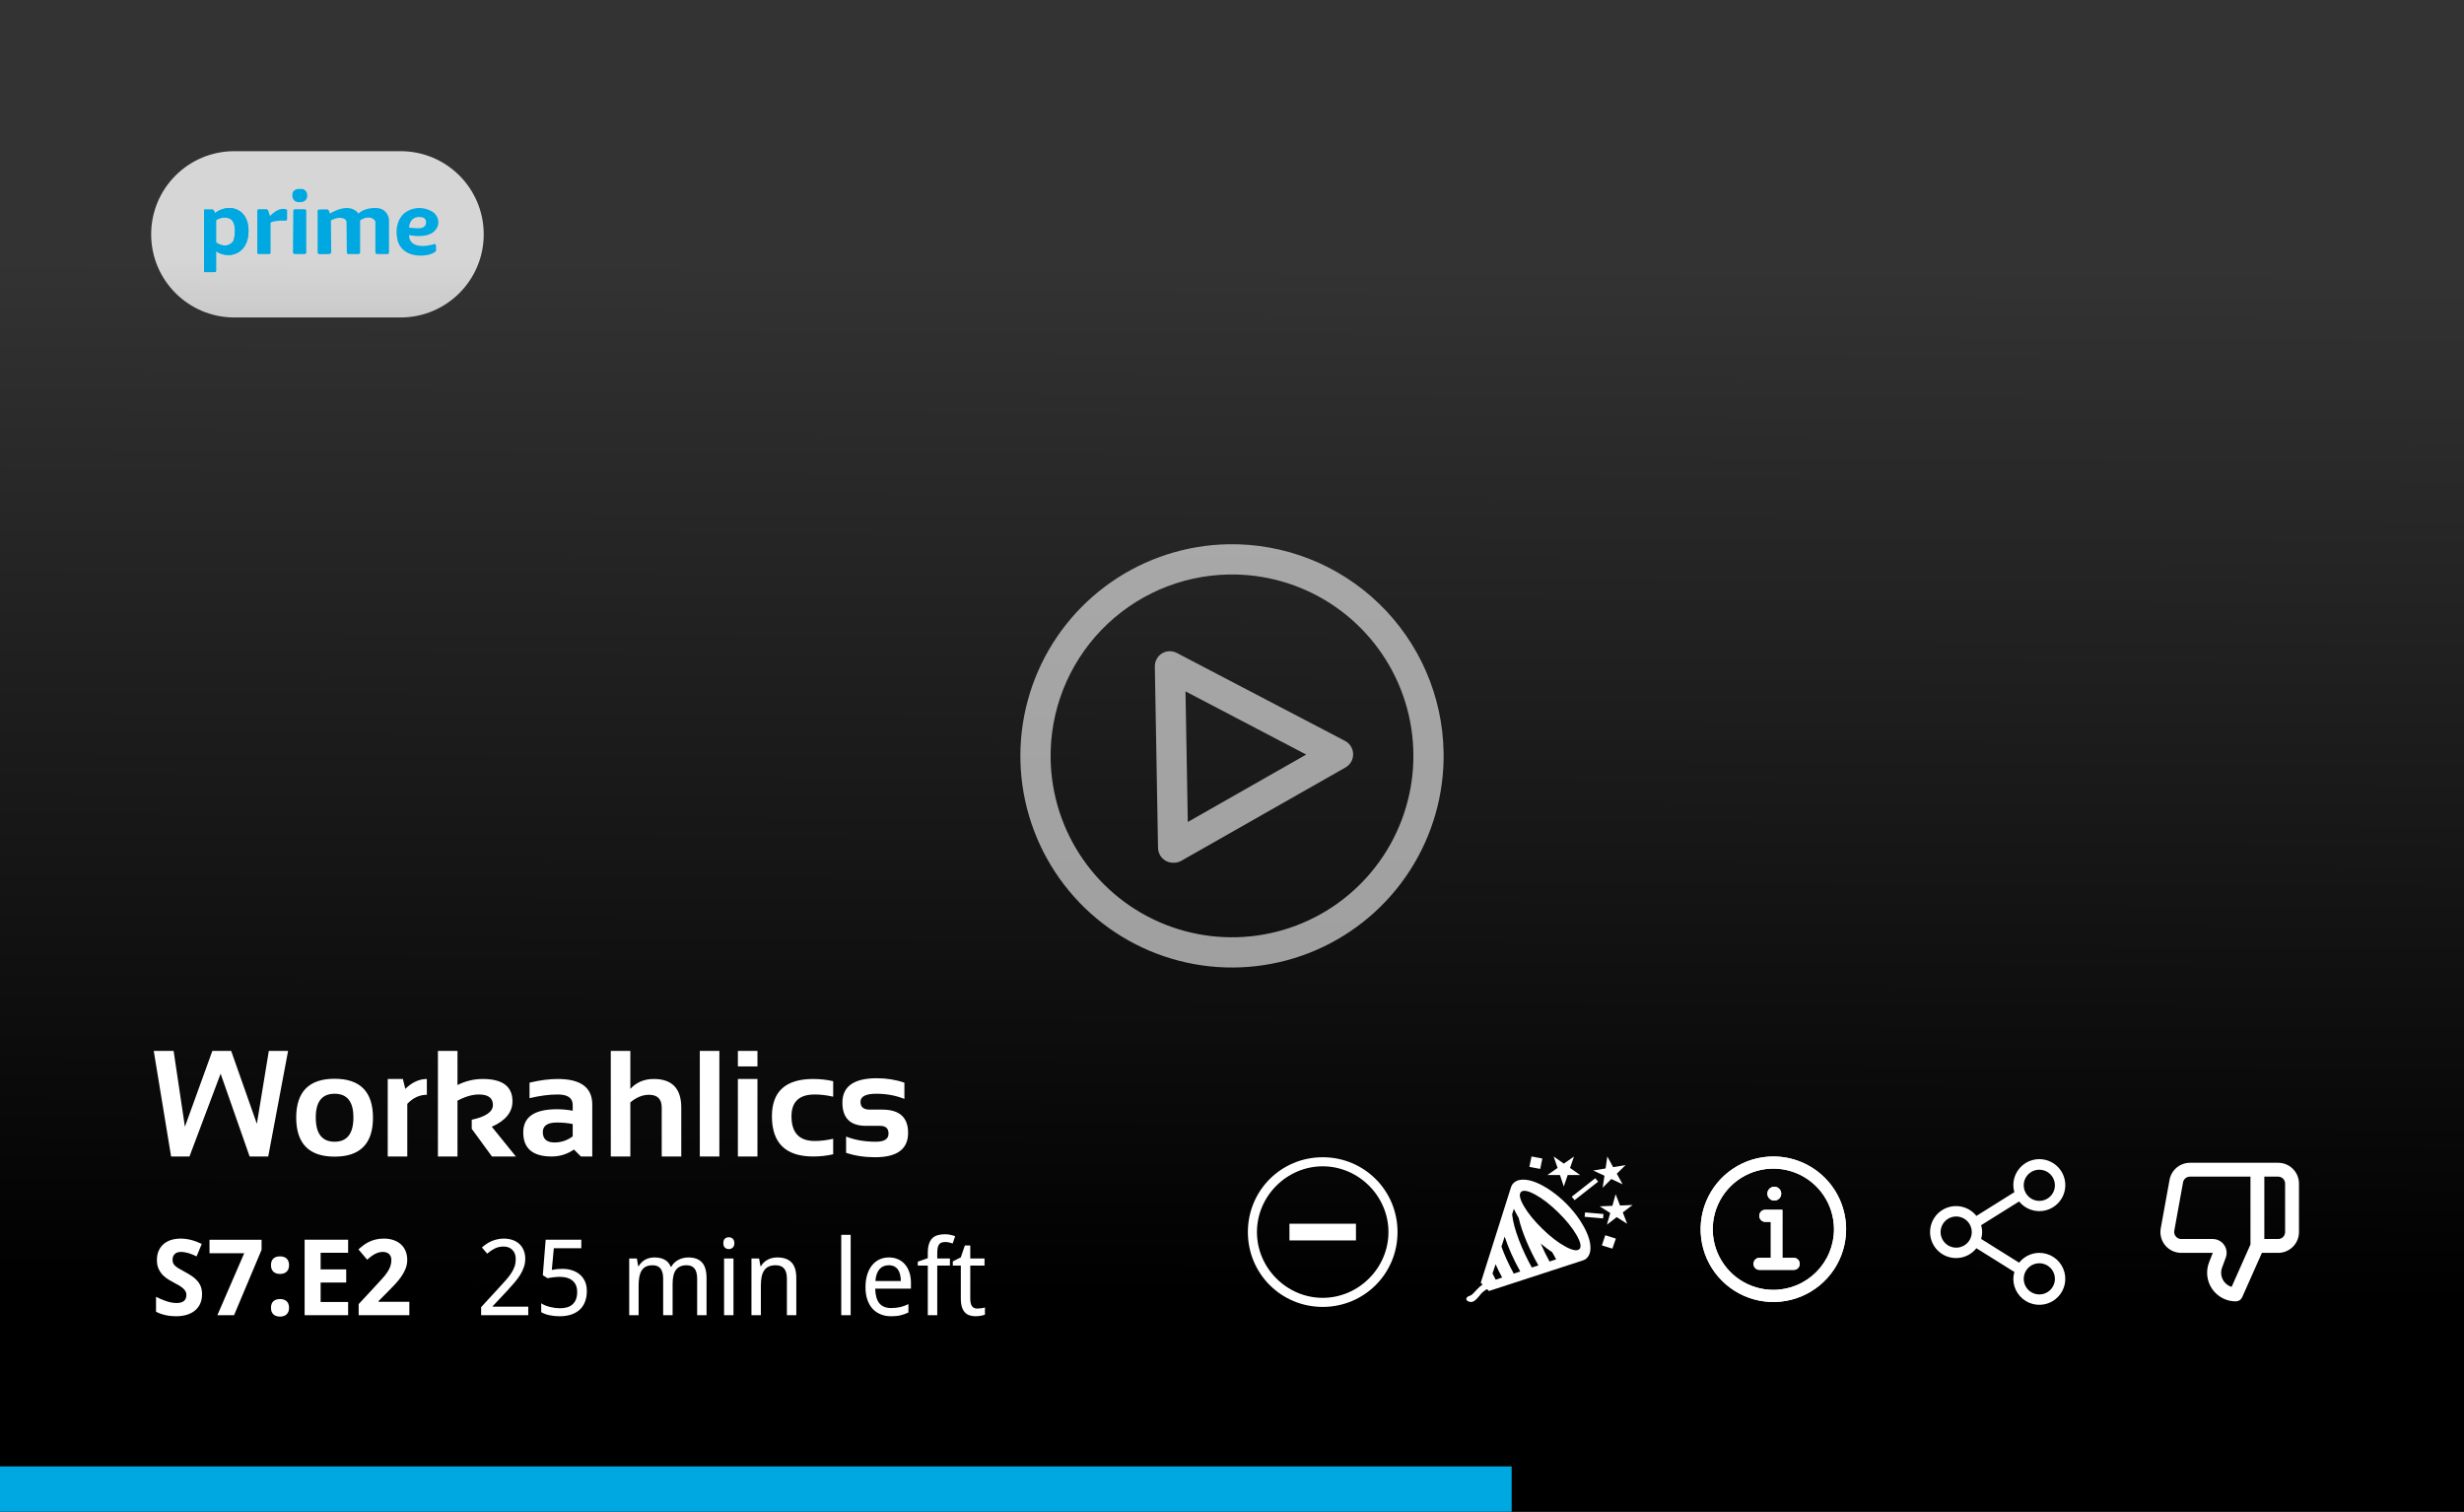 <svg width="326" height="200" viewBox="0 0 326 200" fill="none" xmlns="http://www.w3.org/2000/svg">
<rect x="0" y="0" width="326" height="200" fill="#333333" stroke="none"/>
<path d="M20 31C20 24.925 24.925 20 31 20H53C59.075 20 64 24.925 64 31V31C64 37.075 59.075 42 53 42H31C24.925 42 20 37.075 20 31V31Z" fill="white" fill-opacity="0.8"/>
<path fill-rule="evenodd" clip-rule="evenodd" d="M27 27.719V36H28.374C28.416 36 28.52 35.975 28.588 35.876V33.24C30.134 34.311 32.881 33.775 32.881 30.521C32.881 27.513 30.219 26.813 28.416 28.213C28.402 28.076 28.322 27.785 28.116 27.719H27ZM30.692 29.12C29.97 28.494 28.989 28.859 28.588 29.12V32.086C29.687 32.811 30.448 32.388 30.692 32.086C31.001 31.954 31.078 30.988 31.078 30.521C31.112 29.796 30.835 29.285 30.692 29.12Z" fill="#00A8E1"/>
<path d="M34.04 33.446V27.884C34.04 27.829 34.074 27.711 34.211 27.678H35.284C35.342 27.637 35.499 27.736 35.671 28.461C35.685 28.502 35.731 28.568 35.8 28.502C35.885 28.419 36.701 27.554 37.559 27.637C37.903 27.637 37.989 27.774 37.989 27.843V28.996C37.974 29.065 37.911 29.202 37.774 29.202C36.572 29.136 35.957 29.34 35.8 29.449V33.446C35.8 33.487 35.774 33.578 35.671 33.611H34.168C34.126 33.611 34.04 33.578 34.04 33.446Z" fill="#00A8E1"/>
<path d="M39.019 27.678H40.307C40.378 27.692 40.521 27.752 40.521 27.884V33.446C40.507 33.487 40.453 33.578 40.349 33.611H38.976C38.919 33.597 38.796 33.545 38.761 33.446L38.804 27.884C38.804 27.829 38.847 27.711 39.019 27.678Z" fill="#00A8E1"/>
<path d="M39.362 26.73C39.491 26.744 39.791 26.763 39.963 26.73C40.135 26.697 40.321 26.579 40.392 26.524C40.564 26.36 40.65 26.112 40.65 25.865C40.65 25.536 40.564 25.412 40.435 25.247C40.349 25.178 40.178 25 39.963 25H39.362C39.205 25.041 38.864 25.148 38.761 25.412C38.658 25.676 38.675 25.755 38.675 25.906C38.675 26.057 38.758 26.356 38.933 26.524C39.108 26.692 39.291 26.717 39.362 26.73Z" fill="#00A8E1"/>
<path d="M43.655 28.255C43.612 28.09 43.492 27.752 43.354 27.719C43.217 27.686 42.524 27.705 42.195 27.719C42.138 27.719 42.024 27.752 42.024 27.884V33.446C42.038 33.487 42.092 33.578 42.195 33.611C42.298 33.643 43.154 33.624 43.569 33.611C43.626 33.597 43.758 33.545 43.826 33.446L43.783 29.161C44.027 29.024 44.625 28.765 45.071 28.831C45.629 28.873 45.801 29.134 45.844 29.285L45.887 33.446C45.901 33.501 45.955 33.611 46.059 33.611H47.475C47.518 33.597 47.612 33.545 47.647 33.446V29.161C47.847 29.01 48.376 28.724 48.892 28.79C49.407 28.856 49.621 29.175 49.664 29.326V33.363C49.664 33.432 49.699 33.578 49.836 33.611H51.338C51.381 33.583 51.467 33.495 51.467 33.363V29.079C51.438 28.57 51.055 27.546 49.75 27.513C48.445 27.48 47.661 27.994 47.432 28.255C47.275 28.008 46.745 27.513 45.887 27.513C45.028 27.513 44.041 28.008 43.655 28.255Z" fill="#00A8E1"/>
<path fill-rule="evenodd" clip-rule="evenodd" d="M54.128 31.097C54.071 31.825 54.66 33.083 57.476 32.292C57.648 32.226 57.691 32.457 57.691 32.581V33.199C57.534 33.404 56.91 33.816 55.673 33.816C53.27 33.816 52.583 32.224 52.54 31.427C52.383 30.768 52.36 29.194 53.527 28.172C55.176 26.986 56.818 27.678 57.434 28.172C57.82 28.516 58.395 29.449 57.605 30.438C56.815 31.427 54.958 31.29 54.128 31.097ZM55.459 28.708C54.394 28.708 54.128 29.642 54.128 30.109C54.457 30.15 55.21 30.224 55.588 30.191C55.965 30.158 56.203 29.93 56.275 29.82C56.446 29.449 56.523 28.708 55.459 28.708Z" fill="#00A8E1"/>
<path fill-rule="evenodd" clip-rule="evenodd" d="M27 27.719V36H28.374C28.416 36 28.52 35.975 28.588 35.876V33.24C30.134 34.311 32.881 33.775 32.881 30.521C32.881 27.513 30.219 26.813 28.416 28.213C28.402 28.076 28.322 27.785 28.116 27.719H27ZM30.692 29.12C29.97 28.494 28.989 28.859 28.588 29.12V32.086C29.687 32.811 30.448 32.388 30.692 32.086C31.001 31.954 31.078 30.988 31.078 30.521C31.112 29.796 30.835 29.285 30.692 29.12Z" fill="#00A8E1"/>
<g clip-path="url(#clip0)">
<rect width="179" height="326" transform="translate(326 21) rotate(90)" fill="url(#paint0_linear)"/>
<path d="M20.342 139.035H22.969L24.463 149.064L28.096 139.035H30.586L33.984 148.674L35.566 139.035H38.115L35.488 153H33.027L29.189 142.043L25.068 153H22.637L20.342 139.035ZM41.777 147.834C41.777 149.976 42.607 151.047 44.268 151.047C45.928 151.047 46.758 149.976 46.758 147.834C46.758 145.744 45.928 144.699 44.268 144.699C42.607 144.699 41.777 145.744 41.777 147.834ZM39.19 147.873C39.19 144.436 40.882 142.717 44.268 142.717C47.653 142.717 49.346 144.436 49.346 147.873C49.346 151.304 47.653 153.02 44.268 153.02C40.895 153.02 39.203 151.304 39.19 147.873ZM51.299 153V142.746H53.301L53.623 144.055C54.522 143.182 55.472 142.746 56.475 142.746V144.836C55.511 144.836 54.648 145.236 53.887 146.037V153H51.299ZM57.94 153V139.035H60.527V143.547C61.589 143.013 62.705 142.746 63.877 142.746C66.494 142.746 67.803 143.732 67.803 145.705C67.803 147.137 66.891 148.257 65.068 149.064L68.252 153H65.088L62.412 149.338V148.137C64.281 147.74 65.215 147.089 65.215 146.184C65.215 145.259 64.596 144.797 63.359 144.797C62.493 144.797 61.55 145.07 60.527 145.617V153H57.94ZM69.228 149.807C69.228 147.769 70.713 146.75 73.682 146.75C74.378 146.75 75.075 146.815 75.772 146.945V146.174C75.772 145.256 75.111 144.797 73.789 144.797C72.669 144.797 71.426 144.96 70.059 145.285V143.234C71.426 142.909 72.669 142.746 73.789 142.746C76.836 142.746 78.359 143.872 78.359 146.125V153H76.856L75.938 152.082C75.046 152.694 74.062 153 72.988 153C70.482 153 69.228 151.936 69.228 149.807ZM75.772 148.703C75.12 148.573 74.424 148.508 73.682 148.508C72.438 148.508 71.816 148.931 71.816 149.777C71.816 150.689 72.337 151.145 73.379 151.145C74.238 151.145 75.036 150.878 75.772 150.344V148.703ZM80.811 153V139.035H83.398V144.055C84.206 143.182 85.238 142.746 86.494 142.746C88.922 142.746 90.137 144.009 90.137 146.535V153H87.549V146.535C87.549 145.402 86.986 144.836 85.859 144.836C85.019 144.836 84.199 145.171 83.398 145.842V153H80.811ZM95.176 139.035V153H92.588V139.035H95.176ZM100.215 139.035V141.086H97.627V139.035H100.215ZM100.215 142.746V153H97.627V142.746H100.215ZM110.234 152.707C109.388 152.902 108.509 153 107.598 153C103.952 153 102.129 151.226 102.129 147.678C102.129 144.39 103.952 142.746 107.598 142.746C108.509 142.746 109.388 142.844 110.234 143.039V145.09C109.388 144.895 108.574 144.797 107.793 144.797C105.742 144.797 104.717 145.757 104.717 147.678C104.717 149.859 105.742 150.949 107.793 150.949C108.574 150.949 109.388 150.852 110.234 150.656V152.707ZM111.943 152.512V150.363C113.083 150.819 114.398 151.047 115.889 151.047C117.002 151.047 117.559 150.689 117.559 149.973C117.559 149.289 117.184 148.947 116.436 148.947H114.58C112.497 148.947 111.455 147.922 111.455 145.871C111.455 143.723 112.975 142.648 116.016 142.648C117.305 142.648 118.519 142.844 119.658 143.234V145.383C118.519 144.927 117.282 144.699 115.947 144.699C114.548 144.699 113.848 145.057 113.848 145.773C113.848 146.457 114.255 146.799 115.068 146.799H116.729C119.007 146.799 120.146 147.824 120.146 149.875C120.146 152.023 118.695 153.098 115.791 153.098C114.365 153.098 113.083 152.902 111.943 152.512Z" fill="white"/>
<path d="M26.733 171.225C26.733 171.671 26.656 172.075 26.501 172.435C26.351 172.79 26.127 173.095 25.831 173.351C25.539 173.601 25.179 173.795 24.751 173.932C24.327 174.068 23.84 174.137 23.288 174.137C22.805 174.137 22.338 174.087 21.887 173.986C21.44 173.886 21.025 173.736 20.643 173.535V171.566C20.861 171.671 21.082 171.774 21.306 171.874C21.529 171.97 21.755 172.056 21.982 172.134C22.215 172.211 22.445 172.273 22.673 172.318C22.905 172.364 23.135 172.387 23.363 172.387C23.596 172.387 23.794 172.362 23.958 172.312C24.127 172.257 24.261 172.184 24.361 172.093C24.466 171.997 24.541 171.885 24.587 171.758C24.637 171.626 24.662 171.482 24.662 171.327C24.662 171.14 24.621 170.976 24.539 170.835C24.462 170.689 24.35 170.555 24.204 170.432C24.063 170.304 23.89 170.181 23.685 170.062C23.484 169.944 23.259 169.819 23.008 169.687C22.798 169.577 22.564 169.445 22.304 169.29C22.044 169.135 21.798 168.944 21.565 168.716C21.338 168.483 21.146 168.205 20.991 167.882C20.836 167.554 20.759 167.162 20.759 166.706C20.759 166.259 20.832 165.861 20.977 165.51C21.128 165.154 21.34 164.856 21.613 164.614C21.887 164.368 22.217 164.181 22.605 164.054C22.996 163.926 23.434 163.862 23.917 163.862C24.159 163.862 24.393 163.878 24.621 163.91C24.854 163.942 25.081 163.988 25.305 164.047C25.533 164.106 25.76 164.179 25.988 164.266C26.216 164.352 26.451 164.452 26.692 164.566L26.009 166.214C25.804 166.118 25.612 166.034 25.435 165.961C25.257 165.888 25.084 165.826 24.915 165.776C24.746 165.726 24.58 165.69 24.416 165.667C24.256 165.64 24.095 165.626 23.931 165.626C23.575 165.626 23.302 165.722 23.11 165.913C22.924 166.1 22.83 166.351 22.83 166.665C22.83 166.834 22.857 166.984 22.912 167.116C22.971 167.244 23.062 167.365 23.186 167.479C23.313 167.592 23.475 167.709 23.671 167.827C23.871 167.946 24.113 168.08 24.395 168.23C24.737 168.413 25.052 168.6 25.339 168.791C25.626 168.978 25.872 169.188 26.077 169.42C26.287 169.648 26.449 169.908 26.562 170.199C26.676 170.491 26.733 170.833 26.733 171.225ZM28.757 174L32.312 165.797H27.718V164.02H34.608V165.346L30.965 174H28.757ZM35.852 173.022C35.852 172.808 35.882 172.628 35.941 172.482C36.005 172.332 36.092 172.211 36.201 172.12C36.31 172.029 36.438 171.963 36.584 171.922C36.73 171.881 36.887 171.86 37.056 171.86C37.215 171.86 37.366 171.881 37.507 171.922C37.653 171.963 37.78 172.029 37.89 172.12C37.999 172.211 38.086 172.332 38.149 172.482C38.213 172.628 38.245 172.808 38.245 173.022C38.245 173.228 38.213 173.403 38.149 173.549C38.086 173.695 37.999 173.815 37.89 173.911C37.78 174.007 37.653 174.075 37.507 174.116C37.366 174.162 37.215 174.185 37.056 174.185C36.887 174.185 36.73 174.162 36.584 174.116C36.438 174.075 36.31 174.007 36.201 173.911C36.092 173.815 36.005 173.695 35.941 173.549C35.882 173.403 35.852 173.228 35.852 173.022ZM35.852 167.376C35.852 167.162 35.882 166.982 35.941 166.836C36.005 166.686 36.092 166.565 36.201 166.474C36.31 166.382 36.438 166.316 36.584 166.275C36.73 166.234 36.887 166.214 37.056 166.214C37.215 166.214 37.366 166.234 37.507 166.275C37.653 166.316 37.78 166.382 37.89 166.474C37.999 166.565 38.086 166.686 38.149 166.836C38.213 166.982 38.245 167.162 38.245 167.376C38.245 167.581 38.213 167.759 38.149 167.909C38.086 168.055 37.999 168.176 37.89 168.271C37.78 168.363 37.653 168.431 37.507 168.477C37.366 168.518 37.215 168.538 37.056 168.538C36.887 168.538 36.73 168.518 36.584 168.477C36.438 168.431 36.31 168.363 36.201 168.271C36.092 168.176 36.005 168.055 35.941 167.909C35.882 167.759 35.852 167.581 35.852 167.376ZM46.059 174H40.303V164.006H46.059V165.742H42.422V167.937H45.806V169.673H42.422V172.25H46.059V174ZM54.159 174H47.453V172.53L49.805 169.994C50.101 169.675 50.37 169.381 50.611 169.112C50.853 168.843 51.06 168.581 51.233 168.326C51.407 168.071 51.541 167.811 51.637 167.547C51.732 167.283 51.78 166.998 51.78 166.692C51.78 166.355 51.678 166.093 51.473 165.906C51.272 165.719 51.001 165.626 50.659 165.626C50.299 165.626 49.953 165.715 49.62 165.893C49.287 166.07 48.939 166.323 48.574 166.651L47.426 165.291C47.631 165.104 47.845 164.926 48.068 164.758C48.292 164.585 48.538 164.432 48.807 164.3C49.075 164.168 49.372 164.063 49.695 163.985C50.019 163.903 50.381 163.862 50.782 163.862C51.261 163.862 51.689 163.928 52.067 164.061C52.45 164.193 52.776 164.382 53.045 164.628C53.314 164.869 53.519 165.163 53.66 165.51C53.806 165.856 53.879 166.246 53.879 166.679C53.879 167.071 53.81 167.447 53.674 167.807C53.537 168.162 53.35 168.513 53.113 168.859C52.876 169.201 52.601 169.543 52.286 169.885C51.976 170.222 51.644 170.566 51.288 170.917L50.085 172.127V172.223H54.159V174Z" fill="white"/>
<path d="M69.891 174H63.656V172.934L66.049 170.329C66.391 169.96 66.696 169.623 66.965 169.317C67.234 169.012 67.462 168.714 67.648 168.422C67.84 168.13 67.986 167.839 68.086 167.547C68.186 167.251 68.236 166.929 68.236 166.583C68.236 166.314 68.198 166.077 68.12 165.872C68.043 165.667 67.931 165.494 67.785 165.353C67.644 165.207 67.475 165.097 67.279 165.024C67.083 164.951 66.865 164.915 66.623 164.915C66.19 164.915 65.798 165.004 65.447 165.182C65.101 165.355 64.77 165.578 64.456 165.852L63.759 165.038C63.941 164.874 64.137 164.721 64.347 164.58C64.556 164.434 64.782 164.309 65.023 164.204C65.265 164.099 65.52 164.017 65.789 163.958C66.058 163.894 66.341 163.862 66.637 163.862C67.074 163.862 67.468 163.924 67.819 164.047C68.175 164.17 68.476 164.348 68.722 164.58C68.968 164.808 69.157 165.088 69.289 165.421C69.426 165.749 69.494 166.12 69.494 166.535C69.494 166.923 69.433 167.292 69.31 167.643C69.191 167.993 69.025 168.34 68.811 168.682C68.601 169.019 68.348 169.358 68.052 169.7C67.76 170.042 67.443 170.397 67.102 170.767L65.181 172.811V172.865H69.891V174ZM74.436 167.868C74.888 167.868 75.307 167.932 75.694 168.06C76.086 168.183 76.426 168.367 76.713 168.613C77.005 168.859 77.232 169.165 77.397 169.529C77.561 169.894 77.643 170.315 77.643 170.794C77.643 171.313 77.565 171.781 77.41 172.195C77.255 172.61 77.025 172.961 76.72 173.248C76.414 173.535 76.036 173.756 75.585 173.911C75.138 174.062 74.623 174.137 74.04 174.137C73.808 174.137 73.578 174.125 73.35 174.103C73.126 174.08 72.91 174.046 72.7 174C72.495 173.959 72.299 173.904 72.112 173.836C71.925 173.768 71.757 173.688 71.606 173.597V172.421C71.757 172.526 71.932 172.619 72.133 172.701C72.338 172.783 72.552 172.852 72.775 172.906C72.999 172.961 73.222 173.004 73.445 173.036C73.673 173.063 73.883 173.077 74.074 173.077C74.434 173.077 74.755 173.036 75.038 172.954C75.321 172.868 75.56 172.735 75.756 172.558C75.952 172.38 76.102 172.157 76.207 171.888C76.312 171.619 76.364 171.3 76.364 170.931C76.364 170.279 76.164 169.782 75.763 169.44C75.362 169.094 74.778 168.921 74.013 168.921C73.89 168.921 73.755 168.928 73.609 168.941C73.468 168.951 73.325 168.964 73.179 168.982C73.037 169.001 72.901 169.021 72.769 169.044C72.641 169.062 72.529 169.08 72.434 169.099L71.818 168.709L72.194 164.006H76.911V165.141H73.274L73.008 168.005C73.154 167.978 73.345 167.948 73.582 167.916C73.824 167.884 74.108 167.868 74.436 167.868ZM92.237 174V169.167C92.237 168.575 92.123 168.13 91.895 167.834C91.668 167.538 91.314 167.39 90.836 167.39C90.503 167.39 90.221 167.444 89.988 167.554C89.756 167.659 89.564 167.816 89.414 168.025C89.268 168.23 89.161 168.488 89.093 168.798C89.024 169.103 88.99 169.456 88.99 169.857V174H87.739V169.167C87.739 168.575 87.625 168.13 87.397 167.834C87.174 167.538 86.823 167.39 86.345 167.39C85.994 167.39 85.7 167.449 85.463 167.567C85.226 167.686 85.034 167.861 84.889 168.094C84.747 168.326 84.645 168.611 84.581 168.948C84.522 169.285 84.492 169.673 84.492 170.11V174H83.248V166.494H84.26L84.438 167.506H84.506C84.615 167.31 84.745 167.141 84.895 167C85.046 166.854 85.21 166.733 85.388 166.638C85.57 166.542 85.761 166.471 85.962 166.426C86.167 166.38 86.374 166.357 86.584 166.357C87.131 166.357 87.584 166.458 87.944 166.658C88.309 166.859 88.578 167.173 88.751 167.602H88.806C88.924 167.387 89.065 167.203 89.23 167.048C89.398 166.893 89.58 166.765 89.776 166.665C89.977 166.56 90.186 166.483 90.405 166.433C90.624 166.382 90.847 166.357 91.075 166.357C91.873 166.357 92.472 166.576 92.873 167.014C93.279 167.447 93.481 168.142 93.481 169.099V174H92.237ZM97.043 174H95.799V166.494H97.043V174ZM95.703 164.464C95.703 164.19 95.772 163.992 95.908 163.869C96.049 163.746 96.223 163.685 96.428 163.685C96.528 163.685 96.621 163.701 96.708 163.732C96.799 163.76 96.877 163.805 96.94 163.869C97.009 163.933 97.061 164.015 97.098 164.115C97.139 164.211 97.159 164.327 97.159 164.464C97.159 164.728 97.086 164.926 96.94 165.059C96.799 165.186 96.628 165.25 96.428 165.25C96.223 165.25 96.049 165.186 95.908 165.059C95.772 164.931 95.703 164.733 95.703 164.464ZM104.111 174V169.167C104.111 168.575 103.991 168.13 103.749 167.834C103.512 167.538 103.138 167.39 102.628 167.39C102.259 167.39 101.949 167.449 101.698 167.567C101.448 167.686 101.245 167.861 101.09 168.094C100.939 168.326 100.83 168.611 100.762 168.948C100.698 169.285 100.666 169.673 100.666 170.11V174H99.422V166.494H100.434L100.611 167.506H100.68C100.794 167.31 100.928 167.141 101.083 167C101.243 166.854 101.416 166.733 101.603 166.638C101.789 166.542 101.988 166.471 102.197 166.426C102.407 166.38 102.621 166.357 102.84 166.357C103.674 166.357 104.3 166.576 104.72 167.014C105.144 167.447 105.355 168.142 105.355 169.099V174H104.111ZM112.547 174H111.303V163.363H112.547V174ZM117.893 174.137C117.391 174.137 116.933 174.052 116.519 173.884C116.104 173.715 115.746 173.469 115.445 173.146C115.149 172.822 114.919 172.421 114.755 171.942C114.591 171.464 114.509 170.917 114.509 170.302C114.509 169.682 114.584 169.128 114.734 168.641C114.885 168.153 115.097 167.741 115.37 167.403C115.644 167.062 115.969 166.802 116.348 166.624C116.73 166.446 117.152 166.357 117.612 166.357C118.063 166.357 118.469 166.439 118.829 166.604C119.189 166.763 119.494 166.991 119.745 167.287C119.996 167.579 120.187 167.932 120.319 168.347C120.456 168.757 120.524 169.213 120.524 169.714V170.486H115.794C115.817 171.366 116.001 172.013 116.348 172.428C116.699 172.842 117.218 173.05 117.906 173.05C118.139 173.05 118.353 173.038 118.549 173.016C118.749 172.993 118.941 172.961 119.123 172.92C119.31 172.874 119.49 172.82 119.663 172.756C119.836 172.688 120.012 172.612 120.189 172.53V173.638C120.007 173.724 119.827 173.799 119.649 173.863C119.476 173.927 119.296 173.979 119.109 174.021C118.927 174.062 118.736 174.091 118.535 174.109C118.339 174.128 118.125 174.137 117.893 174.137ZM117.585 167.39C117.065 167.39 116.653 167.567 116.348 167.923C116.047 168.278 115.871 168.796 115.821 169.475H119.185C119.185 169.165 119.153 168.882 119.089 168.627C119.03 168.367 118.934 168.146 118.802 167.964C118.674 167.782 118.51 167.64 118.31 167.54C118.109 167.44 117.868 167.39 117.585 167.39ZM125.679 167.431H124.004V174H122.753V167.431H121.427V166.918L122.753 166.453V165.797C122.753 165.309 122.803 164.906 122.903 164.587C123.008 164.263 123.156 164.006 123.348 163.814C123.544 163.623 123.783 163.489 124.065 163.411C124.348 163.329 124.667 163.288 125.022 163.288C125.291 163.288 125.537 163.315 125.761 163.37C125.989 163.42 126.191 163.477 126.369 163.541L126.048 164.505C125.907 164.455 125.752 164.411 125.583 164.375C125.419 164.334 125.246 164.313 125.063 164.313C124.881 164.313 124.724 164.336 124.592 164.382C124.46 164.423 124.35 164.498 124.264 164.607C124.177 164.717 124.111 164.867 124.065 165.059C124.024 165.245 124.004 165.487 124.004 165.783V166.494H125.679V167.431ZM129.295 173.118C129.377 173.118 129.468 173.114 129.568 173.104C129.673 173.095 129.773 173.084 129.869 173.07C129.965 173.057 130.051 173.041 130.129 173.022C130.211 173.004 130.272 172.988 130.313 172.975V173.918C130.254 173.945 130.179 173.973 130.088 174C129.997 174.027 129.896 174.05 129.787 174.068C129.678 174.091 129.564 174.107 129.445 174.116C129.327 174.13 129.211 174.137 129.097 174.137C128.814 174.137 128.552 174.1 128.311 174.027C128.069 173.954 127.859 173.829 127.682 173.651C127.508 173.474 127.372 173.234 127.271 172.934C127.171 172.628 127.121 172.245 127.121 171.785V167.431H126.062V166.877L127.121 166.344L127.654 164.771H128.372V166.494H130.259V167.431H128.372V171.785C128.372 172.227 128.443 172.56 128.584 172.783C128.73 173.007 128.967 173.118 129.295 173.118Z" fill="white"/>
<rect x="-168" y="194" width="368" height="6" fill="#00A8E1"/>
<path d="M175 153.1C169.5 153.1 165.1 157.5 165.1 163C165.1 168.5 169.5 172.9 175 172.9C180.5 172.9 184.9 168.5 184.9 163C184.9 157.5 180.5 153.1 175 153.1ZM175 171.7C170.245 171.7 166.3 167.755 166.3 163C166.3 158.245 170.245 154.3 175 154.3C179.755 154.3 183.7 158.245 183.7 163C183.7 167.755 179.755 171.7 175 171.7ZM170.6 161.9V164.1H179.4V161.9H170.6Z" fill="white"/>
<path d="M207.267 159.276C206.605 158.608 205.916 158.026 205.198 157.532C204.481 157.037 203.809 156.666 203.182 156.419C202.556 156.172 201.981 156.053 201.459 156.063C200.936 156.073 200.529 156.228 200.236 156.529C200.167 156.596 200.108 156.671 200.059 156.755C200.01 156.838 199.975 156.903 199.954 156.95C199.934 156.997 199.906 157.081 199.871 157.201C199.836 157.321 199.812 157.398 199.798 157.432L195.912 169.703L196.152 169.944C195.88 170.124 195.638 170.335 195.426 170.576C195.214 170.816 195.027 171.013 194.867 171.167C194.707 171.321 194.515 171.428 194.292 171.488C194.244 171.501 194.183 171.547 194.11 171.623C194.037 171.7 194 171.769 194 171.829C194 171.949 194.063 172.049 194.188 172.13C194.313 172.21 194.453 172.25 194.606 172.25C194.801 172.25 194.989 172.175 195.17 172.024C195.351 171.874 195.534 171.682 195.718 171.448C195.903 171.214 196.037 171.06 196.121 170.987C196.302 170.833 196.504 170.686 196.726 170.546L196.998 170.796L209.346 166.776C209.617 166.696 209.826 166.575 209.972 166.415C210.265 166.114 210.416 165.698 210.427 165.167C210.437 164.635 210.321 164.05 210.077 163.412C209.833 162.774 209.469 162.092 208.985 161.367C208.501 160.642 207.928 159.945 207.267 159.276ZM206.139 160.369C207.204 161.412 208.014 162.409 208.567 163.362C209.121 164.314 209.255 164.941 208.97 165.242C208.684 165.543 208.061 165.432 207.1 164.911C206.139 164.39 205.129 163.611 204.07 162.575C202.998 161.532 202.185 160.536 201.631 159.587C201.077 158.638 200.943 158.01 201.229 157.702C201.514 157.401 202.139 157.512 203.104 158.033C204.069 158.554 205.08 159.333 206.139 160.369ZM203.851 164.52C204.359 164.954 204.864 165.335 205.366 165.663C205.373 165.676 205.547 165.99 205.888 166.605L205.01 166.896C204.593 166.141 204.206 165.349 203.851 164.52ZM200.289 159.928C200.442 160.256 200.654 160.653 200.926 161.121C201.149 162.084 201.499 163.126 201.976 164.249C202.453 165.372 202.973 166.425 203.538 167.407L202.67 167.688C202.016 166.525 201.445 165.307 200.957 164.034C200.47 162.76 200.17 161.636 200.059 160.66L200.289 159.928ZM199.077 163.598C199.564 165.095 200.25 166.632 201.135 168.21L200.278 168.5C199.589 167.23 199.046 166.037 198.649 164.921L199.077 163.598ZM197.876 167.257C198.147 167.872 198.436 168.457 198.743 169.012L197.886 169.302C197.789 169.122 197.649 168.844 197.468 168.47L197.876 167.257ZM205.554 153L206.076 154.514L204.728 155.456H206.389L206.901 156.97L207.413 155.456H209.064L207.726 154.514L208.249 153.01L206.901 153.942L205.554 153ZM202.629 153L202.347 154.374L203.778 154.644L204.06 153.271L202.629 153ZM212.041 157.131L213.19 155.978L214.684 156.68L213.911 155.276L215.07 154.143L213.43 154.414L212.657 153L212.427 154.584L210.787 154.855L212.281 155.547L212.041 157.131ZM211.654 159.597L213.044 160.479L212.605 162.023L213.9 161.021L215.279 161.903L214.705 160.399L216 159.417L214.339 159.487L213.754 157.993L213.326 159.527L211.654 159.597ZM211.059 155.877L207.946 158.324L208.332 158.775L211.445 156.329L211.059 155.877ZM212.145 160.61L209.711 160.399L209.649 160.981L212.093 161.191L212.145 160.61ZM212.386 163.417L211.936 164.761L213.326 165.192L213.785 163.858L212.386 163.417Z" fill="white"/>
<path d="M269.813 165.75C269.298 165.752 268.791 165.87 268.328 166.095C267.865 166.32 267.459 166.646 267.139 167.049L262.113 163.907C262.296 163.316 262.296 162.683 262.113 162.092L267.139 158.95C267.649 159.582 268.366 160.013 269.163 160.166C269.96 160.32 270.786 160.186 271.494 159.789C272.202 159.392 272.747 158.757 273.032 157.997C273.317 157.236 273.323 156.4 273.05 155.635C272.777 154.871 272.243 154.227 271.541 153.819C270.839 153.411 270.015 153.264 269.216 153.405C268.416 153.546 267.692 153.966 267.173 154.589C266.653 155.213 266.37 156 266.375 156.812C266.379 157.12 266.425 157.425 266.513 157.72L261.487 160.862C261.044 160.303 260.437 159.896 259.752 159.698C259.067 159.5 258.337 159.519 257.663 159.754C256.99 159.989 256.406 160.428 255.993 161.009C255.58 161.591 255.358 162.286 255.358 163C255.358 163.713 255.58 164.409 255.993 164.99C256.406 165.572 256.99 166.011 257.663 166.245C258.337 166.48 259.067 166.5 259.752 166.302C260.437 166.103 261.044 165.696 261.487 165.138L266.513 168.28C266.425 168.574 266.379 168.88 266.375 169.187C266.375 169.867 266.577 170.532 266.955 171.097C267.332 171.662 267.869 172.103 268.497 172.363C269.126 172.623 269.817 172.691 270.484 172.559C271.15 172.426 271.763 172.099 272.244 171.618C272.724 171.137 273.052 170.525 273.184 169.858C273.317 169.191 273.249 168.5 272.989 167.872C272.729 167.244 272.288 166.707 271.723 166.329C271.157 165.951 270.493 165.75 269.813 165.75ZM269.813 154.75C270.221 154.75 270.62 154.871 270.959 155.097C271.298 155.324 271.562 155.646 271.718 156.023C271.875 156.4 271.915 156.815 271.836 157.215C271.756 157.615 271.56 157.982 271.271 158.271C270.983 158.559 270.615 158.756 270.215 158.835C269.815 158.915 269.4 158.874 269.024 158.718C268.647 158.562 268.325 158.297 268.098 157.958C267.871 157.619 267.75 157.22 267.75 156.812C267.75 156.265 267.968 155.741 268.354 155.354C268.741 154.967 269.266 154.75 269.813 154.75ZM258.813 165.062C258.405 165.062 258.006 164.941 257.667 164.715C257.328 164.488 257.064 164.166 256.907 163.789C256.751 163.412 256.71 162.998 256.79 162.597C256.87 162.197 257.066 161.83 257.354 161.541C257.643 161.253 258.01 161.057 258.411 160.977C258.811 160.897 259.225 160.938 259.602 161.094C259.979 161.25 260.301 161.515 260.528 161.854C260.754 162.193 260.875 162.592 260.875 163C260.875 163.547 260.658 164.071 260.271 164.458C259.885 164.845 259.36 165.062 258.813 165.062ZM269.813 171.25C269.405 171.25 269.006 171.129 268.667 170.902C268.328 170.676 268.064 170.353 267.907 169.977C267.751 169.6 267.71 169.185 267.79 168.785C267.87 168.385 268.066 168.017 268.354 167.729C268.643 167.44 269.01 167.244 269.411 167.164C269.811 167.085 270.225 167.126 270.602 167.282C270.979 167.438 271.301 167.702 271.528 168.041C271.754 168.381 271.875 168.779 271.875 169.187C271.875 169.734 271.658 170.259 271.271 170.646C270.885 171.032 270.36 171.25 269.813 171.25Z" fill="white"/>
<path d="M301.416 153.833H289.747C289.103 153.834 288.481 154.059 287.986 154.471C287.492 154.883 287.158 155.456 287.043 156.088L285.878 162.505C285.806 162.901 285.821 163.309 285.924 163.699C286.026 164.088 286.213 164.451 286.471 164.761C286.729 165.07 287.052 165.319 287.417 165.49C287.782 165.661 288.18 165.75 288.583 165.75H292.763L292.249 167.061C292.036 167.635 291.965 168.252 292.042 168.859C292.119 169.467 292.343 170.046 292.694 170.549C293.044 171.051 293.511 171.46 294.055 171.742C294.599 172.024 295.203 172.17 295.815 172.167C295.991 172.166 296.164 172.115 296.312 172.019C296.46 171.923 296.577 171.787 296.649 171.626L299.262 165.75H301.416C302.145 165.75 302.845 165.46 303.36 164.945C303.876 164.429 304.166 163.729 304.166 163V156.583C304.166 155.854 303.876 155.155 303.36 154.639C302.845 154.123 302.145 153.833 301.416 153.833ZM297.749 164.641L295.256 170.251C295.001 170.174 294.764 170.045 294.561 169.873C294.357 169.701 294.191 169.489 294.072 169.25C293.954 169.011 293.886 168.751 293.872 168.485C293.858 168.219 293.898 167.952 293.991 167.702L294.477 166.392C294.58 166.115 294.615 165.817 294.579 165.523C294.542 165.23 294.435 164.949 294.267 164.706C294.098 164.463 293.873 164.264 293.611 164.127C293.35 163.989 293.058 163.917 292.763 163.917H288.583C288.448 163.917 288.315 163.887 288.193 163.83C288.071 163.773 287.963 163.69 287.877 163.587C287.788 163.485 287.724 163.364 287.687 163.234C287.651 163.104 287.644 162.968 287.666 162.835L288.83 156.418C288.869 156.205 288.983 156.012 289.151 155.874C289.318 155.737 289.53 155.663 289.747 155.667H297.749V164.641ZM302.333 163C302.333 163.243 302.236 163.476 302.064 163.648C301.892 163.82 301.659 163.917 301.416 163.917H299.583V155.667H301.416C301.659 155.667 301.892 155.763 302.064 155.935C302.236 156.107 302.333 156.34 302.333 156.583V163Z" fill="white"/>
<path d="M234.75 158.833C235.256 158.833 235.667 158.423 235.667 157.917C235.667 157.41 235.256 157 234.75 157C234.244 157 233.833 157.41 233.833 157.917C233.833 158.423 234.244 158.833 234.75 158.833Z" fill="white"/>
<path d="M237.347 166.411H235.819V160.056H233.528C233.325 160.056 233.131 160.139 232.988 160.288C232.844 160.437 232.764 160.639 232.764 160.85C232.764 161.061 232.844 161.263 232.988 161.412C233.131 161.561 233.325 161.644 233.528 161.644H234.292V166.411H232.764C232.561 166.411 232.367 166.495 232.224 166.644C232.08 166.793 232 166.995 232 167.206C232 167.416 232.08 167.618 232.224 167.767C232.367 167.916 232.561 168 232.764 168H237.347C237.55 168 237.744 167.916 237.887 167.767C238.031 167.618 238.111 167.416 238.111 167.206C238.111 166.995 238.031 166.793 237.887 166.644C237.744 166.495 237.55 166.411 237.347 166.411Z" fill="white"/>
<path d="M234.625 153C232.721 153 230.86 153.564 229.278 154.622C227.695 155.68 226.461 157.183 225.733 158.942C225.004 160.7 224.814 162.636 225.185 164.503C225.556 166.37 226.473 168.085 227.819 169.431C229.165 170.777 230.88 171.694 232.747 172.065C234.614 172.436 236.55 172.246 238.308 171.517C240.067 170.789 241.57 169.555 242.628 167.972C243.686 166.39 244.25 164.529 244.25 162.625C244.25 160.072 243.236 157.624 241.431 155.819C239.626 154.014 237.178 153 234.625 153ZM234.625 170.646C233.039 170.646 231.488 170.175 230.169 169.294C228.85 168.413 227.822 167.16 227.215 165.694C226.608 164.229 226.449 162.616 226.758 161.06C227.068 159.504 227.832 158.075 228.953 156.953C230.075 155.832 231.504 155.068 233.06 154.758C234.616 154.449 236.229 154.608 237.694 155.215C239.16 155.822 240.413 156.85 241.294 158.169C242.175 159.488 242.646 161.039 242.646 162.625C242.646 163.678 242.438 164.721 242.035 165.694C241.632 166.668 241.041 167.552 240.297 168.297C239.552 169.041 238.668 169.632 237.694 170.035C236.721 170.438 235.678 170.646 234.625 170.646Z" fill="white"/>
<path d="M234.75 158.833C235.256 158.833 235.667 158.423 235.667 157.917C235.667 157.41 235.256 157 234.75 157C234.244 157 233.833 157.41 233.833 157.917C233.833 158.423 234.244 158.833 234.75 158.833Z" fill="white"/>
<path d="M237.347 166.411H235.819V160.056H233.528C233.325 160.056 233.131 160.139 232.988 160.288C232.844 160.437 232.764 160.639 232.764 160.85C232.764 161.061 232.844 161.263 232.988 161.412C233.131 161.561 233.325 161.644 233.528 161.644H234.292V166.411H232.764C232.561 166.411 232.367 166.495 232.224 166.644C232.08 166.793 232 166.995 232 167.206C232 167.416 232.08 167.618 232.224 167.767C232.367 167.916 232.561 168 232.764 168H237.347C237.55 168 237.744 167.916 237.887 167.767C238.031 167.618 238.111 167.416 238.111 167.206C238.111 166.995 238.031 166.793 237.887 166.644C237.744 166.495 237.55 166.411 237.347 166.411Z" fill="white"/>
<path d="M234.625 153C232.721 153 230.86 153.564 229.278 154.622C227.695 155.68 226.461 157.183 225.733 158.942C225.004 160.7 224.814 162.636 225.185 164.503C225.556 166.37 226.473 168.085 227.819 169.431C229.165 170.777 230.88 171.694 232.747 172.065C234.614 172.436 236.55 172.246 238.308 171.517C240.067 170.789 241.57 169.555 242.628 167.972C243.686 166.39 244.25 164.529 244.25 162.625C244.25 160.072 243.236 157.624 241.431 155.819C239.626 154.014 237.178 153 234.625 153ZM234.625 170.646C233.039 170.646 231.488 170.175 230.169 169.294C228.85 168.413 227.822 167.16 227.215 165.694C226.608 164.229 226.449 162.616 226.758 161.06C227.068 159.504 227.832 158.075 228.953 156.953C230.075 155.832 231.504 155.068 233.06 154.758C234.616 154.449 236.229 154.608 237.694 155.215C239.16 155.822 240.413 156.85 241.294 158.169C242.175 159.488 242.646 161.039 242.646 162.625C242.646 163.678 242.438 164.721 242.035 165.694C241.632 166.668 241.041 167.552 240.297 168.297C239.552 169.041 238.668 169.632 237.694 170.035C236.721 170.438 235.678 170.646 234.625 170.646Z" fill="white"/>
</g>
<path d="M162.578 76.004C167.324 75.92 171.988 77.246 175.981 79.814C179.973 82.381 183.115 86.075 185.008 90.427C186.902 94.78 187.462 99.597 186.617 104.268C185.773 108.939 183.563 113.255 180.266 116.67C176.969 120.085 172.734 122.445 168.095 123.453C163.456 124.461 158.623 124.07 154.207 122.331C149.79 120.592 145.988 117.582 143.282 113.682C140.576 109.782 139.087 105.168 139.004 100.422C138.892 94.058 141.313 87.909 145.734 83.33C150.155 78.751 156.214 76.115 162.578 76.004V76.004ZM162.508 72.004C156.971 72.102 151.587 73.839 147.037 76.996C142.487 80.153 138.976 84.588 136.947 89.741C134.918 94.894 134.463 100.533 135.638 105.944C136.814 111.356 139.568 116.297 143.552 120.144C147.536 123.99 152.571 126.569 158.021 127.554C163.47 128.538 169.09 127.885 174.168 125.676C179.246 123.467 183.556 119.802 186.551 115.144C189.546 110.486 191.093 105.045 190.996 99.508C190.865 92.083 187.79 85.014 182.448 79.856C177.105 74.698 169.933 71.874 162.508 72.004V72.004Z" fill="white" fill-opacity="0.6"/>
<path d="M155.247 114.138C154.888 114.145 154.534 114.054 154.223 113.876C153.921 113.705 153.669 113.457 153.492 113.159C153.315 112.86 153.219 112.521 153.213 112.174L152.791 88.178C152.785 87.831 152.869 87.488 153.036 87.183C153.202 86.879 153.445 86.623 153.74 86.441C154.041 86.26 154.385 86.161 154.736 86.155C155.087 86.149 155.433 86.235 155.74 86.406L177.948 98.017C178.268 98.183 178.538 98.432 178.728 98.739C178.918 99.045 179.022 99.398 179.028 99.758C179.035 100.119 178.943 100.475 178.764 100.788C178.585 101.101 178.324 101.36 178.009 101.537L156.224 113.921C155.922 114.075 155.586 114.15 155.247 114.138V114.138ZM156.849 91.467L157.153 108.744L172.819 99.828L156.849 91.467Z" fill="white" fill-opacity="0.6"/>
<defs>
<linearGradient id="paint0_linear" x1="13.888" y1="148" x2="150.493" y2="148.676" gradientUnits="userSpaceOnUse">
<stop stop-opacity="0"/>
<stop stop-opacity="0"/>
<stop offset="1"/>
</linearGradient>
<clipPath id="clip0">
<rect width="179" height="326" fill="white" transform="translate(326 21) rotate(90)"/>
</clipPath>
</defs>
</svg>
